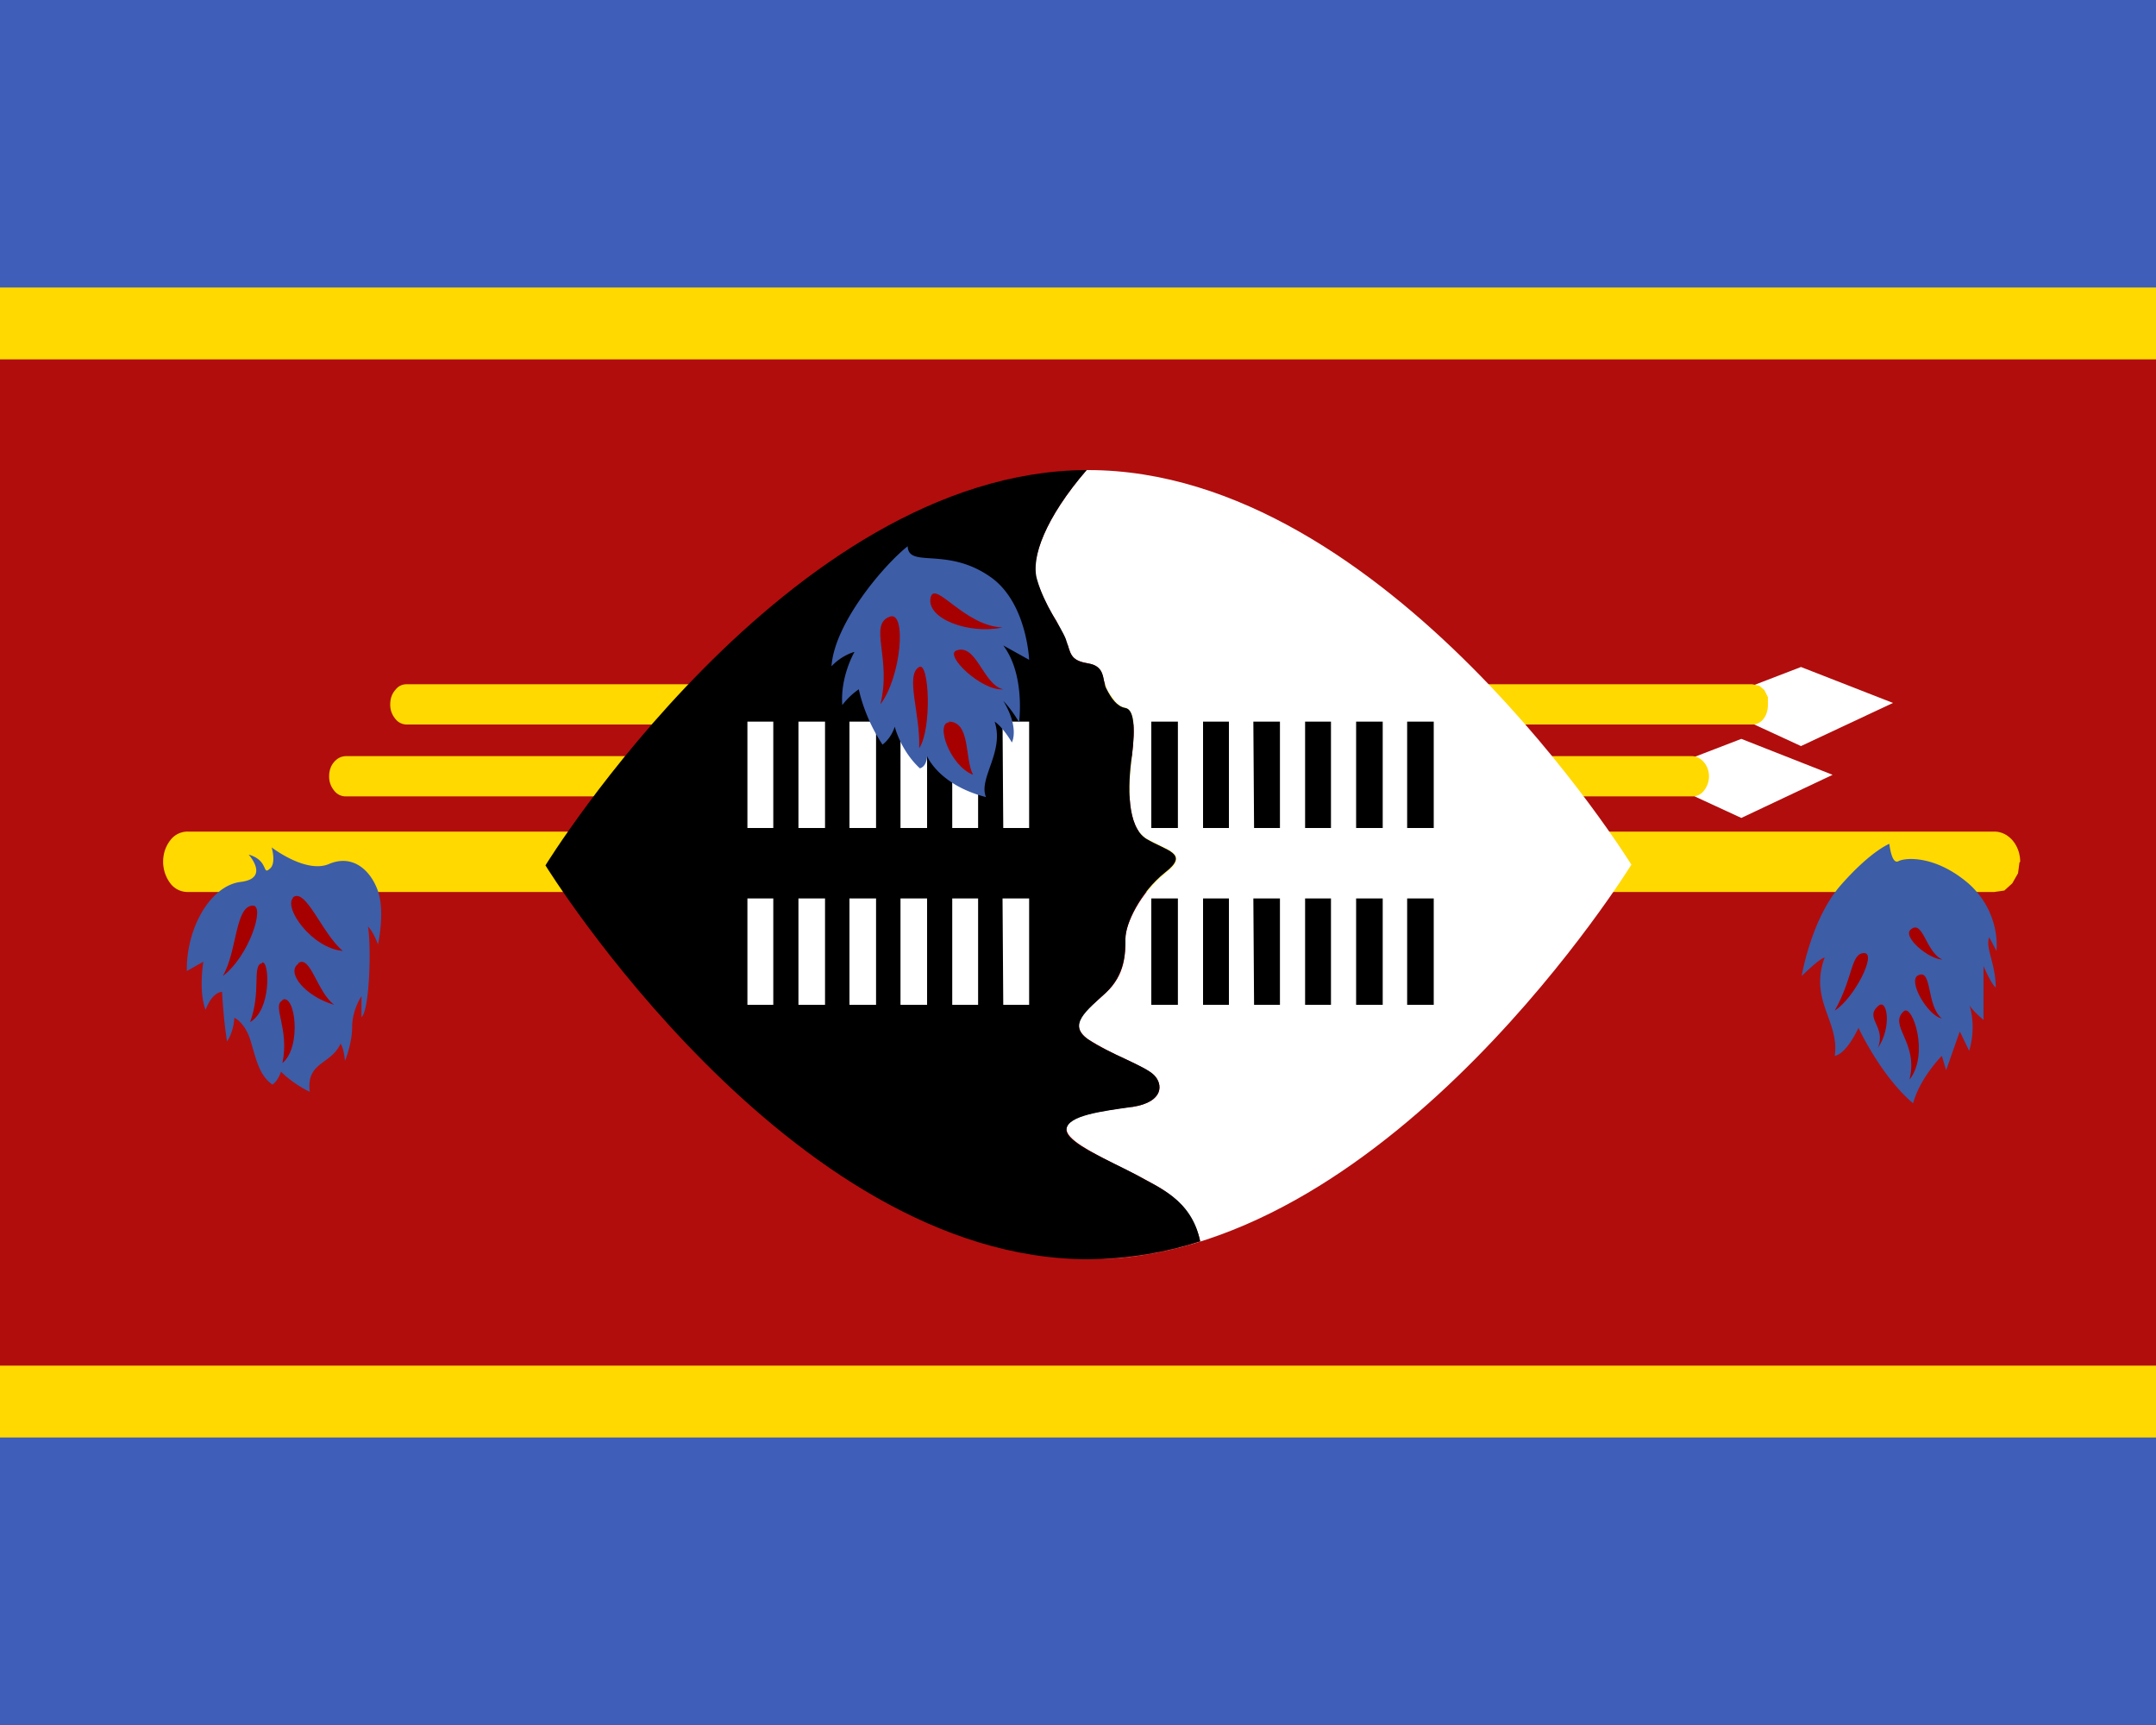 <svg xmlns="http://www.w3.org/2000/svg" width="30" height="24" viewBox="0 0 30 24">
  <path fill="#3e5eb9" d="M30 24H0V0h30z"/>
  <path fill="#ffd900" d="M0 4h30v16H0z"/>
  <path fill="#b10d0d" d="M0 5h30v14H0z"/>
  <path fill="#fff" d="m22.93 10.78 1.3.6 1.27-.6-1.27-.5z"/>
  <path fill="#ffd900" d="M23.78 10.8q0 .11-.07.2a.2.2 0 0 1-.17.08H4.82a.2.2 0 0 1-.17-.08.3.3 0 0 1-.07-.2q0-.12.07-.2t.17-.08h18.72c.13 0 .24.13.24.28"/>
  <path fill="#fff" d="m23.76 9.78 1.3.6 1.28-.6-1.28-.5z"/>
  <path fill="#ffd900" d="M24.6 9.8q0 .12-.06.2a.2.2 0 0 1-.17.08H5.65A.2.2 0 0 1 5.5 10a.3.3 0 0 1-.07-.2q0-.12.07-.2.06-.08.16-.08h18.72l.1.02.07.06.05.1zm3.5 2.2-.02.15-.08.14-.11.1-.14.02H2.62a.3.3 0 0 1-.25-.12.5.5 0 0 1-.1-.3q0-.17.1-.3a.3.3 0 0 1 .25-.12h25.13c.2 0 .36.19.36.42"/>
  <path fill="#fff" d="M15.3 17.52c4.1-.14 7.4-5.49 7.4-5.49s-3.39-5.49-7.56-5.49h-.02c-.57.66-.78 1.22-.7 1.52q.12.34.28.58l.13.26q0 .05.03.08c.04.14.06.21.28.25.18.03.2.14.22.24l.04.12.01.02c.07.1.13.22.25.24q.17.04.09.67c-.06.42-.07.98.2 1.15l.18.09c.21.1.36.17.09.38-.35.28-.56.71-.56.92s0 .5-.27.75l-.1.09c-.23.2-.41.37-.15.56q.24.15.53.28c.17.08.33.16.39.22.12.12.14.37-.3.44h-.03c-.42.06-.87.12-.89.3-.01.15.33.32.66.49l.32.16.13.07c.28.15.64.35.75.85q-.68.22-1.4.25"/>
  <path fill="#000" d="M15.82 16.35c-.37-.2-1-.45-.98-.64s.49-.25.92-.31c.44-.07.42-.32.3-.44-.12-.13-.63-.3-.92-.5s-.02-.4.25-.65c.26-.25.27-.54.27-.75s.2-.64.55-.92c.35-.27.02-.3-.26-.47-.27-.17-.26-.73-.2-1.15q.08-.64-.09-.67c-.12-.02-.2-.14-.26-.26-.07-.11 0-.32-.26-.36s-.24-.15-.31-.34c-.07-.18-.3-.47-.4-.83-.09-.3.12-.86.69-1.52-4.16.02-7.53 5.5-7.53 5.5s3.38 5.48 7.55 5.48q.81-.01 1.56-.25c-.12-.59-.59-.75-.88-.92"/>
  <path fill="#fff" d="M10.4 10.04h.36v1.48h-.36zm0 2.46h.36v1.48h-.36zm.71-2.46h.37v1.48h-.37zm0 2.46h.37v1.48h-.37zm.71-2.46h.37v1.48h-.37zm0 2.46h.37v1.48h-.37zm.71-2.46h.37v1.48h-.37zm0 2.46h.37v1.48h-.37zm.72-2.46h.36v1.48h-.36zm0 2.46h.36v1.48h-.36zm.7-2.46h.37v1.48h-.36zm0 2.46h.37v1.48h-.36z"/>
  <path fill="#000" d="M16.02 10.04h.37v1.48h-.37zm0 2.46h.37v1.48h-.37zm.72-2.46h.36v1.48h-.36zm0 2.46h.36v1.48h-.36zm.7-2.46h.37v1.48h-.36zm0 2.46h.37v1.48h-.36zm.72-2.46h.36v1.48h-.36zm0 2.46h.36v1.48h-.36zm.71-2.46h.37v1.48h-.37zm0 2.46h.37v1.48h-.37zm.71-2.46h.37v1.48h-.37zm0 2.46h.37v1.48h-.37z"/>
  <path fill="#3d5da7" d="M12.63 7.6c-.33.26-1.02 1.07-1.06 1.67.15-.16.32-.2.32-.2s-.2.34-.17.74a1 1 0 0 1 .23-.22s.07.38.33.77c.13-.1.17-.25.17-.25s.08.33.35.58c.1-.03.1-.17.1-.17s.16.4.82.57c-.11-.26.26-.63.12-1.05.12.08.24.29.24.29s.11-.2-.12-.58c.14.15.22.3.22.3s.09-.66-.22-1.07l.36.2s-.03-.78-.52-1.14c-.62-.45-1.17-.12-1.17-.45m-9.17 4.3s.3.33-.11.38c-.42.05-.76.64-.75 1.24l.23-.13s-.07.4.03.67c.1-.26.23-.25.23-.25s.02.4.07.69c.1-.16.1-.33.1-.33s.15.06.23.33.12.47.3.6c.08-.05.12-.18.12-.18s.15.16.4.28c-.05-.42.29-.37.43-.67.05.08.06.24.06.24s.1-.24.1-.47c0-.24.13-.43.13-.43v.29c.11-.08.14-.97.09-1.26.08.08.14.25.14.25s.1-.45 0-.74-.35-.52-.68-.38c-.32.14-.8-.23-.8-.23s.07.23-.03.3c-.1.09-.01-.12-.29-.2m22.83-.15s-.26.1-.68.58c-.41.47-.54 1.26-.54 1.26s.23-.23.32-.26c-.22.6.21.89.14 1.37.17-.03.33-.39.33-.39s.31.67.76 1.05c.1-.36.4-.66.4-.66l.06.2.19-.54.13.27s.11-.31 0-.65c.01.06.2.22.2.22v-.75s.1.24.17.3c0-.33-.15-.56-.09-.7l.1.19s.07-.52-.38-.93c-.46-.4-.88-.37-.98-.32-.1.06-.13-.24-.13-.24"/>
  <path fill="#a70000" d="M12.38 8.58c.24-.09.16.84-.13 1.22.16-.64-.17-1.11.13-1.22m.57-.27c.06-.24.47.4 1 .42-.46.1-1.07-.12-1-.42m-.16.97c.14-.08.18.86 0 1.13.02-.47-.2-1.02 0-1.13m.52-.23c-.18.06.35.57.65.54-.28-.06-.37-.64-.65-.54m-.1 1c-.2 0 0 .6.33.73-.12-.22-.03-.74-.34-.74M3.52 12.6c.17 0-.05.7-.42.98.2-.34.17-.98.42-.98m.56-.11c-.14.13.25.7.69.74-.29-.24-.52-.9-.7-.74m-.42.9c.1-.02.13.66-.17.83.16-.43.02-.8.17-.82m.5 0c.17-.12.26.4.5.58-.41-.12-.67-.45-.5-.57m-.22.5c.18-.09.27.66 0 .88.1-.48-.15-.8 0-.87m22.01-.66c.18 0-.14.63-.41.8.26-.46.22-.8.41-.8m.65-.33c-.13.1.25.42.44.42-.23-.09-.27-.56-.44-.42M26.13 14c.13-.13.2.29 0 .58.12-.3-.19-.41 0-.58m.56-.43c-.15.07.13.56.33.6-.22-.18-.13-.7-.33-.6m-.2.5c.12-.11.36.6.08.95.13-.52-.3-.75-.08-.95"/>
</svg>
